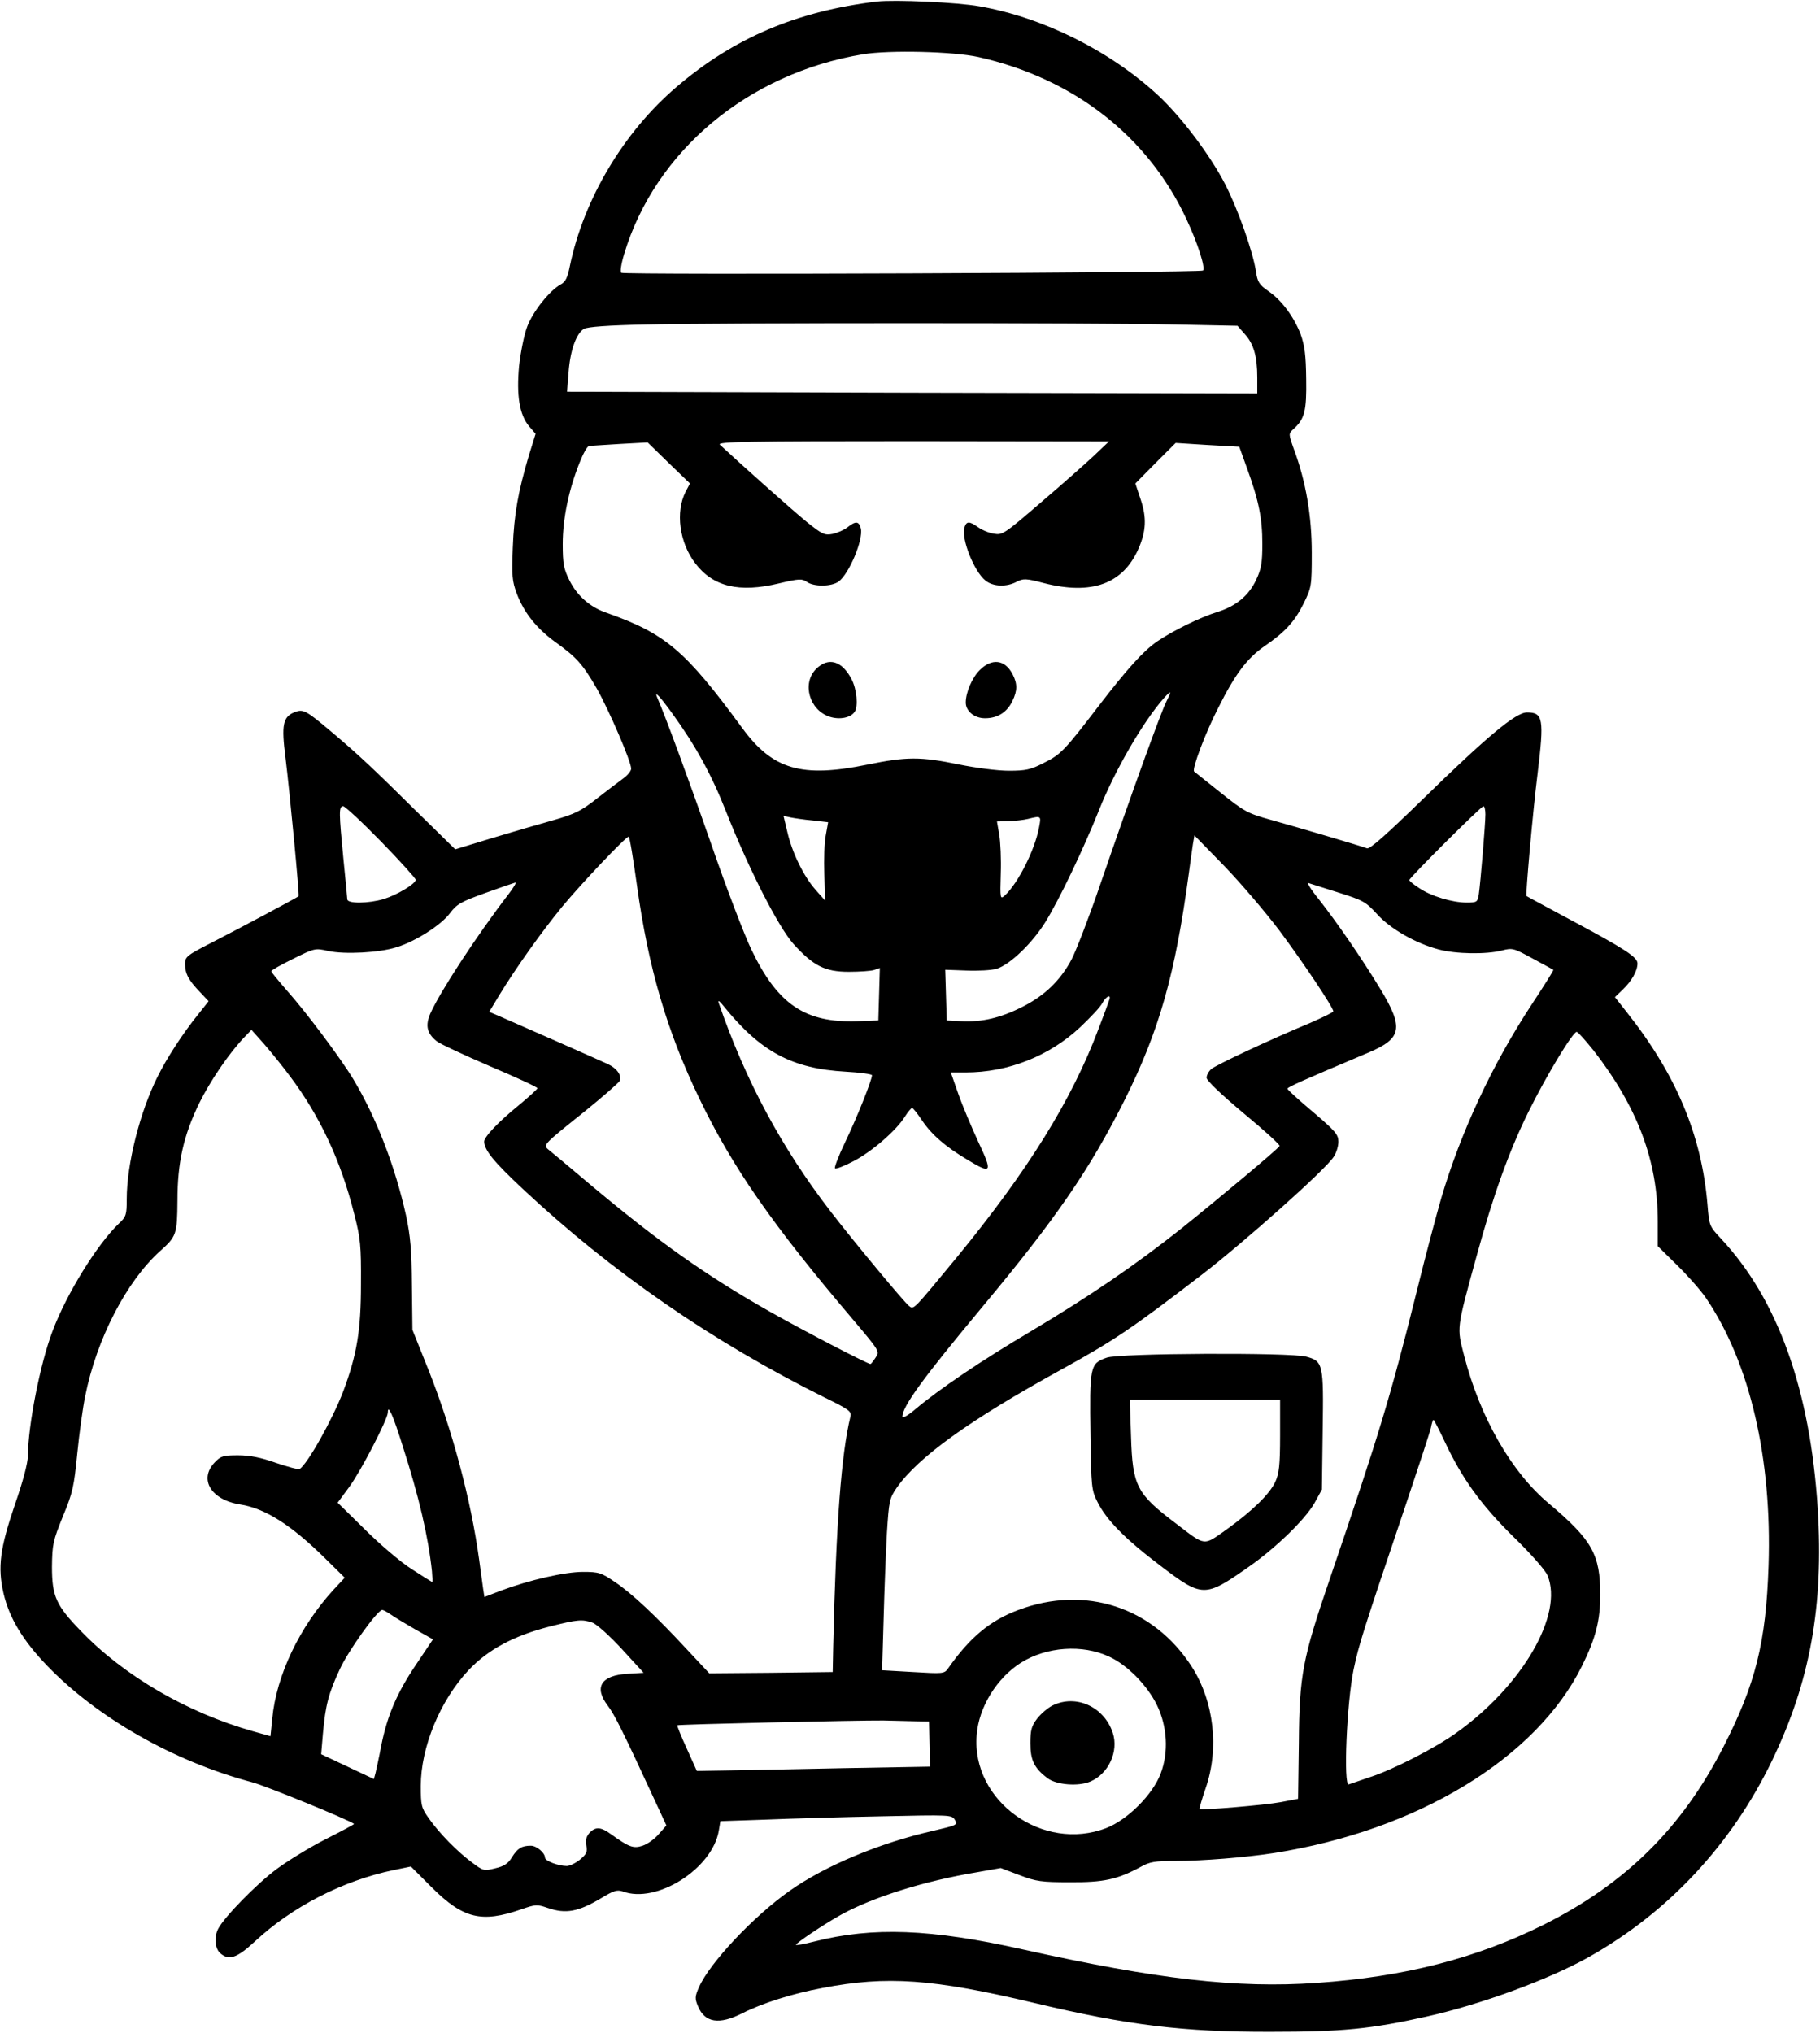 <?xml version="1.0" standalone="no"?>
<!DOCTYPE svg PUBLIC "-//W3C//DTD SVG 20010904//EN"
 "http://www.w3.org/TR/2001/REC-SVG-20010904/DTD/svg10.dtd">
<svg version="1.0" xmlns="http://www.w3.org/2000/svg"
 width="718pt" height="802pt" viewBox="0 0 718 802"
 preserveAspectRatio="xMidYMid meet">
<g transform="translate(0,802) scale(0.1,-0.1)"
fill="#000000" stroke="none">
<path d="M3460 8014 c-316 -38 -564 -143 -790 -336 -210 -179 -367 -443 -422
-708 -9 -45 -17 -62 -36 -72 -43 -23 -110 -107 -132 -166 -12 -31 -26 -101
-32 -154 -11 -117 1 -193 39 -239 l26 -30 -27 -87 c-42 -142 -58 -230 -63
-362 -4 -111 -3 -131 16 -182 29 -76 79 -138 154 -192 82 -59 106 -86 161
-181 48 -85 136 -288 136 -317 0 -9 -15 -27 -32 -39 -18 -13 -65 -49 -105 -80
-61 -48 -86 -60 -170 -84 -54 -15 -163 -47 -243 -71 l-144 -44 -151 148 c-173
171 -230 225 -338 316 -101 85 -111 91 -147 76 -44 -18 -50 -51 -34 -176 17
-138 56 -546 52 -549 -5 -5 -241 -131 -345 -184 -96 -49 -103 -55 -103 -83 0
-38 14 -64 58 -110 l35 -37 -42 -53 c-59 -73 -123 -171 -160 -246 -69 -138
-121 -343 -121 -481 0 -62 -2 -70 -31 -97 -86 -82 -207 -278 -262 -425 -49
-129 -96 -371 -97 -490 0 -29 -19 -101 -51 -193 -59 -173 -69 -247 -45 -351
23 -97 76 -185 170 -283 199 -207 500 -379 812 -462 58 -16 383 -149 401 -164
1 -1 -48 -28 -110 -59 -61 -31 -150 -85 -197 -120 -80 -60 -203 -186 -229
-234 -17 -32 -13 -78 7 -96 34 -31 66 -21 137 45 148 138 347 240 548 282 l68
14 83 -83 c124 -123 196 -140 352 -86 57 20 63 20 104 6 72 -25 121 -16 213
39 48 29 62 33 83 26 134 -51 356 90 380 241 l6 36 177 6 c97 4 302 10 456 13
275 6 280 6 292 -14 12 -20 8 -21 -85 -43 -212 -48 -427 -138 -567 -237 -142
-100 -315 -284 -357 -379 -17 -38 -17 -46 -4 -77 27 -64 83 -73 174 -27 79 40
198 78 317 100 254 49 435 36 835 -59 368 -88 589 -115 935 -114 279 0 393 11
612 60 213 47 485 147 643 236 313 177 560 442 720 772 151 312 205 611 181
997 -30 468 -157 823 -382 1064 -46 49 -46 51 -53 135 -23 272 -123 511 -317
756 l-48 61 30 29 c36 34 59 75 59 104 0 25 -49 57 -270 175 -91 49 -166 89
-168 91 -4 3 25 333 44 484 26 215 22 240 -42 240 -44 0 -156 -93 -417 -348
-139 -135 -203 -192 -214 -188 -23 9 -260 79 -378 112 -94 26 -106 33 -200
108 -55 44 -102 81 -104 83 -10 8 44 152 95 251 66 132 113 195 182 243 82 56
120 98 155 169 31 63 32 68 32 200 0 145 -23 280 -70 407 -22 62 -22 62 -3 80
45 40 53 72 51 198 -1 95 -6 132 -22 177 -27 69 -75 135 -129 171 -34 24 -41
35 -47 75 -11 76 -71 247 -122 346 -60 116 -173 265 -263 349 -190 176 -454
308 -705 352 -88 16 -336 27 -405 19z m400 -219 c375 -84 668 -312 820 -638
46 -98 76 -194 66 -204 -9 -9 -2280 -18 -2295 -9 -5 4 -1 33 11 73 122 407
489 714 943 789 105 17 355 11 455 -11z m778 -1055 l244 -5 28 -32 c36 -39 50
-89 50 -172 l0 -63 -1361 3 -1362 4 6 75 c6 86 30 155 61 173 14 8 95 14 241
17 290 7 1783 7 2093 0z m-1933 -659 c-41 -80 -25 -201 38 -283 70 -92 173
-117 330 -79 80 19 91 19 110 6 28 -20 97 -19 125 1 41 29 99 166 88 210 -8
29 -20 30 -53 4 -14 -11 -40 -22 -59 -26 -31 -6 -41 -1 -102 48 -53 43 -254
222 -342 304 -12 12 103 14 760 14 l775 -1 -60 -57 c-33 -31 -128 -115 -210
-185 -143 -123 -150 -128 -184 -122 -20 3 -48 15 -63 26 -34 24 -45 24 -53 -1
-14 -44 38 -175 83 -210 30 -24 82 -26 122 -5 27 14 37 14 109 -5 188 -48 311
-3 372 135 31 70 33 124 9 195 l-21 63 79 80 80 80 125 -8 126 -7 31 -86 c46
-127 60 -196 60 -297 0 -74 -4 -99 -24 -141 -29 -63 -80 -105 -154 -128 -68
-21 -177 -75 -237 -116 -54 -37 -118 -108 -228 -251 -137 -179 -152 -195 -219
-228 -52 -27 -72 -31 -138 -31 -44 0 -130 11 -198 25 -152 31 -204 31 -361 -1
-259 -53 -373 -20 -494 146 -224 305 -301 371 -537 454 -63 22 -114 67 -144
128 -22 44 -26 65 -26 142 0 101 24 215 66 320 14 36 31 67 38 67 6 1 61 4
121 8 l110 6 83 -81 84 -81 -17 -32z m1896 -829 c-21 -41 -134 -353 -262 -725
-43 -126 -94 -257 -111 -290 -44 -84 -109 -146 -196 -189 -85 -43 -158 -60
-239 -56 l-58 3 -3 100 -3 100 83 -3 c46 -2 100 1 120 7 52 16 140 100 192
184 55 89 148 283 211 440 63 159 176 353 258 445 29 31 30 28 8 -16z m-1951
-43 c93 -128 156 -242 214 -389 90 -228 206 -455 266 -523 78 -86 124 -110
218 -110 42 0 87 3 100 7 l23 8 -3 -104 -3 -103 -83 -3 c-206 -7 -314 66 -418
283 -29 61 -100 247 -158 415 -87 250 -184 513 -213 578 -13 30 9 7 57 -59z
m-1146 -509 c75 -77 136 -145 136 -150 0 -16 -74 -60 -126 -76 -60 -18 -144
-19 -144 -1 0 6 -7 77 -15 157 -18 185 -19 210 -1 210 7 0 75 -63 150 -140z
m4356 108 c0 -37 -19 -266 -26 -315 -5 -31 -7 -33 -48 -33 -56 0 -140 25 -187
57 -22 14 -39 28 -39 32 0 9 283 291 292 291 5 0 8 -15 8 -32z m-2654 -24 l61
-7 -9 -50 c-6 -28 -8 -98 -6 -155 l3 -104 -38 43 c-46 52 -92 145 -111 228
l-15 63 27 -6 c15 -3 54 -9 88 -12z m893 -28 c-17 -90 -83 -220 -135 -268 -18
-16 -19 -14 -16 86 2 56 -1 125 -6 154 l-9 52 46 1 c25 1 60 5 76 9 53 13 53
13 44 -34z m-1586 -230 c45 -324 118 -574 247 -841 130 -270 288 -497 607
-872 103 -122 104 -123 87 -148 -9 -14 -18 -25 -20 -25 -11 0 -248 123 -387
201 -258 145 -450 281 -726 513 -79 67 -150 126 -159 133 -20 17 -17 20 143
148 74 60 137 115 140 122 8 22 -11 49 -47 66 -30 14 -327 145 -426 188 l-42
18 41 68 c66 108 166 248 247 347 77 93 251 276 262 276 4 0 18 -87 33 -194z
m2534 -176 c92 -123 213 -304 213 -319 0 -4 -42 -24 -92 -46 -157 -65 -372
-166 -390 -182 -10 -9 -18 -24 -18 -34 0 -11 58 -66 145 -139 81 -67 145 -125
143 -130 -4 -10 -236 -204 -388 -326 -182 -144 -357 -264 -590 -403 -201 -119
-365 -230 -461 -311 -27 -23 -49 -35 -49 -28 0 41 81 152 316 434 288 345 422
540 558 810 139 277 202 499 256 899 6 44 13 96 16 115 l6 35 117 -120 c64
-66 162 -181 218 -255z m-3041 143 c-128 -167 -270 -385 -308 -470 -21 -48
-14 -79 25 -110 14 -11 109 -55 211 -99 102 -43 186 -82 186 -86 0 -4 -33 -34
-73 -67 -81 -66 -137 -125 -137 -144 2 -35 37 -78 152 -186 350 -328 750 -604
1191 -823 96 -47 107 -55 102 -75 -36 -147 -57 -422 -68 -908 l-2 -100 -244
-3 -243 -2 -86 92 c-125 135 -219 223 -286 268 -54 37 -64 40 -126 40 -72 0
-212 -32 -324 -74 l-65 -25 -5 32 c-2 18 -10 70 -16 117 -32 233 -105 507
-197 740 l-66 165 -2 175 c-1 139 -6 195 -23 275 -43 194 -117 386 -208 538
-50 83 -187 266 -263 351 -33 38 -61 72 -61 75 0 4 39 26 86 49 85 42 87 43
139 31 65 -14 202 -7 270 15 75 23 176 88 210 134 27 36 43 45 140 80 61 22
114 40 118 41 5 0 -7 -20 -27 -46z m3276 6 c95 -30 106 -36 150 -84 53 -59
153 -116 244 -140 68 -18 187 -20 249 -4 42 11 47 9 122 -32 43 -23 79 -43 81
-44 2 -2 -38 -65 -88 -141 -154 -235 -277 -499 -354 -759 -19 -66 -63 -230
-96 -365 -105 -421 -147 -560 -343 -1135 -108 -316 -121 -380 -123 -650 l-3
-220 -68 -13 c-64 -12 -315 -33 -321 -27 -1 1 9 38 24 81 55 158 33 344 -55
481 -151 234 -420 322 -683 223 -111 -41 -192 -108 -278 -231 -15 -21 -20 -21
-138 -14 l-122 7 6 207 c3 113 9 265 13 337 8 124 10 134 38 175 84 121 288
268 648 466 207 114 279 162 556 375 169 130 491 417 521 466 10 15 18 41 18
59 0 28 -12 42 -100 117 -56 47 -101 88 -101 92 0 6 61 33 319 142 133 56 141
97 47 252 -72 119 -172 264 -243 354 -31 38 -48 67 -40 63 9 -3 63 -20 120
-38z m-907 -426 c-3 -10 -22 -61 -42 -113 -105 -279 -278 -558 -559 -900 -175
-212 -169 -206 -188 -191 -22 18 -221 258 -308 371 -195 253 -337 518 -443
825 -4 12 5 6 21 -15 145 -179 269 -245 480 -257 57 -3 104 -10 104 -14 0 -19
-61 -171 -105 -262 -26 -54 -44 -101 -41 -105 4 -4 37 9 73 28 72 37 170 122
203 176 12 19 25 34 28 34 4 0 22 -23 40 -50 38 -56 92 -103 178 -154 97 -59
101 -52 43 71 -27 59 -63 144 -79 190 l-29 83 58 0 c168 0 330 64 453 179 40
38 80 80 87 95 16 29 37 36 26 9z m-3231 -298 c118 -157 201 -334 253 -542 25
-97 28 -125 27 -278 0 -182 -16 -279 -70 -423 -42 -110 -141 -287 -172 -306
-5 -3 -46 8 -93 24 -59 21 -103 30 -150 30 -59 0 -68 -3 -92 -28 -64 -67 -14
-148 100 -166 98 -15 201 -80 335 -212 l78 -77 -43 -46 c-135 -147 -227 -339
-243 -510 l-7 -69 -71 20 c-257 73 -506 217 -677 395 -98 101 -114 137 -114
253 1 89 4 102 43 199 39 93 44 118 57 250 8 80 22 181 31 224 45 226 163 453
295 572 65 58 68 66 69 200 0 150 24 255 85 382 44 89 116 195 177 260 l30 31
50 -56 c27 -31 73 -88 102 -127z m5144 100 c172 -222 252 -434 252 -672 l0
-98 76 -75 c42 -41 94 -100 115 -131 172 -254 260 -630 246 -1054 -10 -303
-51 -467 -178 -715 -163 -319 -385 -539 -708 -701 -266 -133 -550 -206 -896
-230 -316 -22 -629 14 -1160 132 -363 81 -591 90 -823 31 -39 -10 -72 -16 -72
-13 1 8 113 83 180 120 124 68 327 132 532 166 l96 17 74 -28 c65 -25 87 -28
198 -28 134 -1 188 11 279 60 37 21 57 24 140 24 105 0 276 14 386 31 566 89
1035 373 1216 738 54 109 72 179 72 281 0 159 -32 216 -203 360 -148 124 -271
339 -334 583 -29 113 -31 100 49 392 67 245 129 416 205 570 70 142 175 315
190 315 5 0 35 -34 68 -75z m-4699 -1560 c64 -199 100 -354 115 -492 2 -24 3
-43 1 -43 -1 0 -38 23 -81 51 -44 28 -127 99 -185 157 l-107 105 45 61 c46 62
153 269 153 295 0 35 21 -12 59 -134z m4110 20 c69 -147 143 -250 272 -377 68
-66 126 -132 134 -152 64 -154 -99 -435 -360 -621 -82 -59 -251 -146 -342
-175 -37 -13 -74 -25 -82 -28 -22 -8 -8 324 19 453 21 99 35 144 208 656 49
146 93 280 97 297 3 18 8 32 10 32 2 0 22 -38 44 -85z m-4159 -682 c14 -10 57
-36 97 -59 l71 -40 -67 -100 c-75 -111 -113 -200 -137 -319 -8 -44 -19 -92
-22 -106 l-7 -26 -104 49 -104 49 7 82 c10 111 22 158 66 252 33 73 149 235
168 235 4 0 19 -8 32 -17z m797 -33 c17 -6 68 -52 116 -104 l86 -94 -64 -4
c-104 -6 -133 -53 -77 -126 26 -34 60 -102 186 -375 l45 -97 -30 -34 c-16 -19
-45 -40 -64 -46 -36 -12 -53 -6 -124 45 -41 30 -62 31 -86 5 -12 -14 -16 -28
-12 -49 5 -25 1 -34 -24 -55 -17 -14 -41 -26 -53 -26 -33 0 -86 20 -86 33 0
19 -33 47 -56 47 -36 0 -52 -10 -74 -45 -15 -25 -31 -36 -66 -44 -44 -11 -47
-11 -92 23 -57 42 -129 115 -171 175 -29 41 -31 50 -31 127 0 152 76 337 189
457 77 81 177 135 321 172 108 27 126 29 167 15z m2038 -134 c71 -32 151 -113
189 -191 41 -84 47 -186 15 -270 -31 -83 -130 -182 -214 -215 -250 -97 -533
106 -512 366 8 111 80 226 175 286 101 63 242 73 347 24z m-765 -255 l55 -1 2
-89 2 -89 -337 -6 c-185 -4 -392 -8 -460 -9 l-123 -2 -40 89 c-22 48 -39 90
-37 91 4 4 719 20 813 19 39 -1 95 -2 125 -3z"/>
<path d="M3219 5381 c-56 -57 -26 -162 54 -188 39 -13 84 -4 99 20 14 22 8 88
-12 127 -38 74 -92 90 -141 41z"/>
<path d="M3865 5377 c-30 -30 -55 -88 -55 -128 0 -34 34 -62 76 -62 50 0 87
24 108 68 20 41 20 68 1 105 -30 59 -82 65 -130 17z"/>
<path d="M4366 2665 c-66 -23 -68 -33 -64 -310 3 -197 4 -213 27 -258 35 -71
108 -146 248 -252 167 -127 175 -127 348 -6 109 76 225 189 261 253 l29 53 3
233 c4 263 2 273 -65 291 -61 17 -738 14 -787 -4z m684 -307 c0 -118 -4 -150
-19 -183 -23 -49 -91 -115 -194 -189 -91 -64 -79 -66 -198 25 -155 117 -171
148 -177 342 l-5 147 297 0 296 0 0 -142z"/>
<path d="M4152 1293 c-18 -9 -45 -32 -60 -51 -23 -30 -27 -46 -27 -98 0 -67
15 -98 68 -138 35 -26 121 -33 168 -13 72 30 113 119 89 192 -34 103 -145 154
-238 108z"/>
</g>
</svg>
